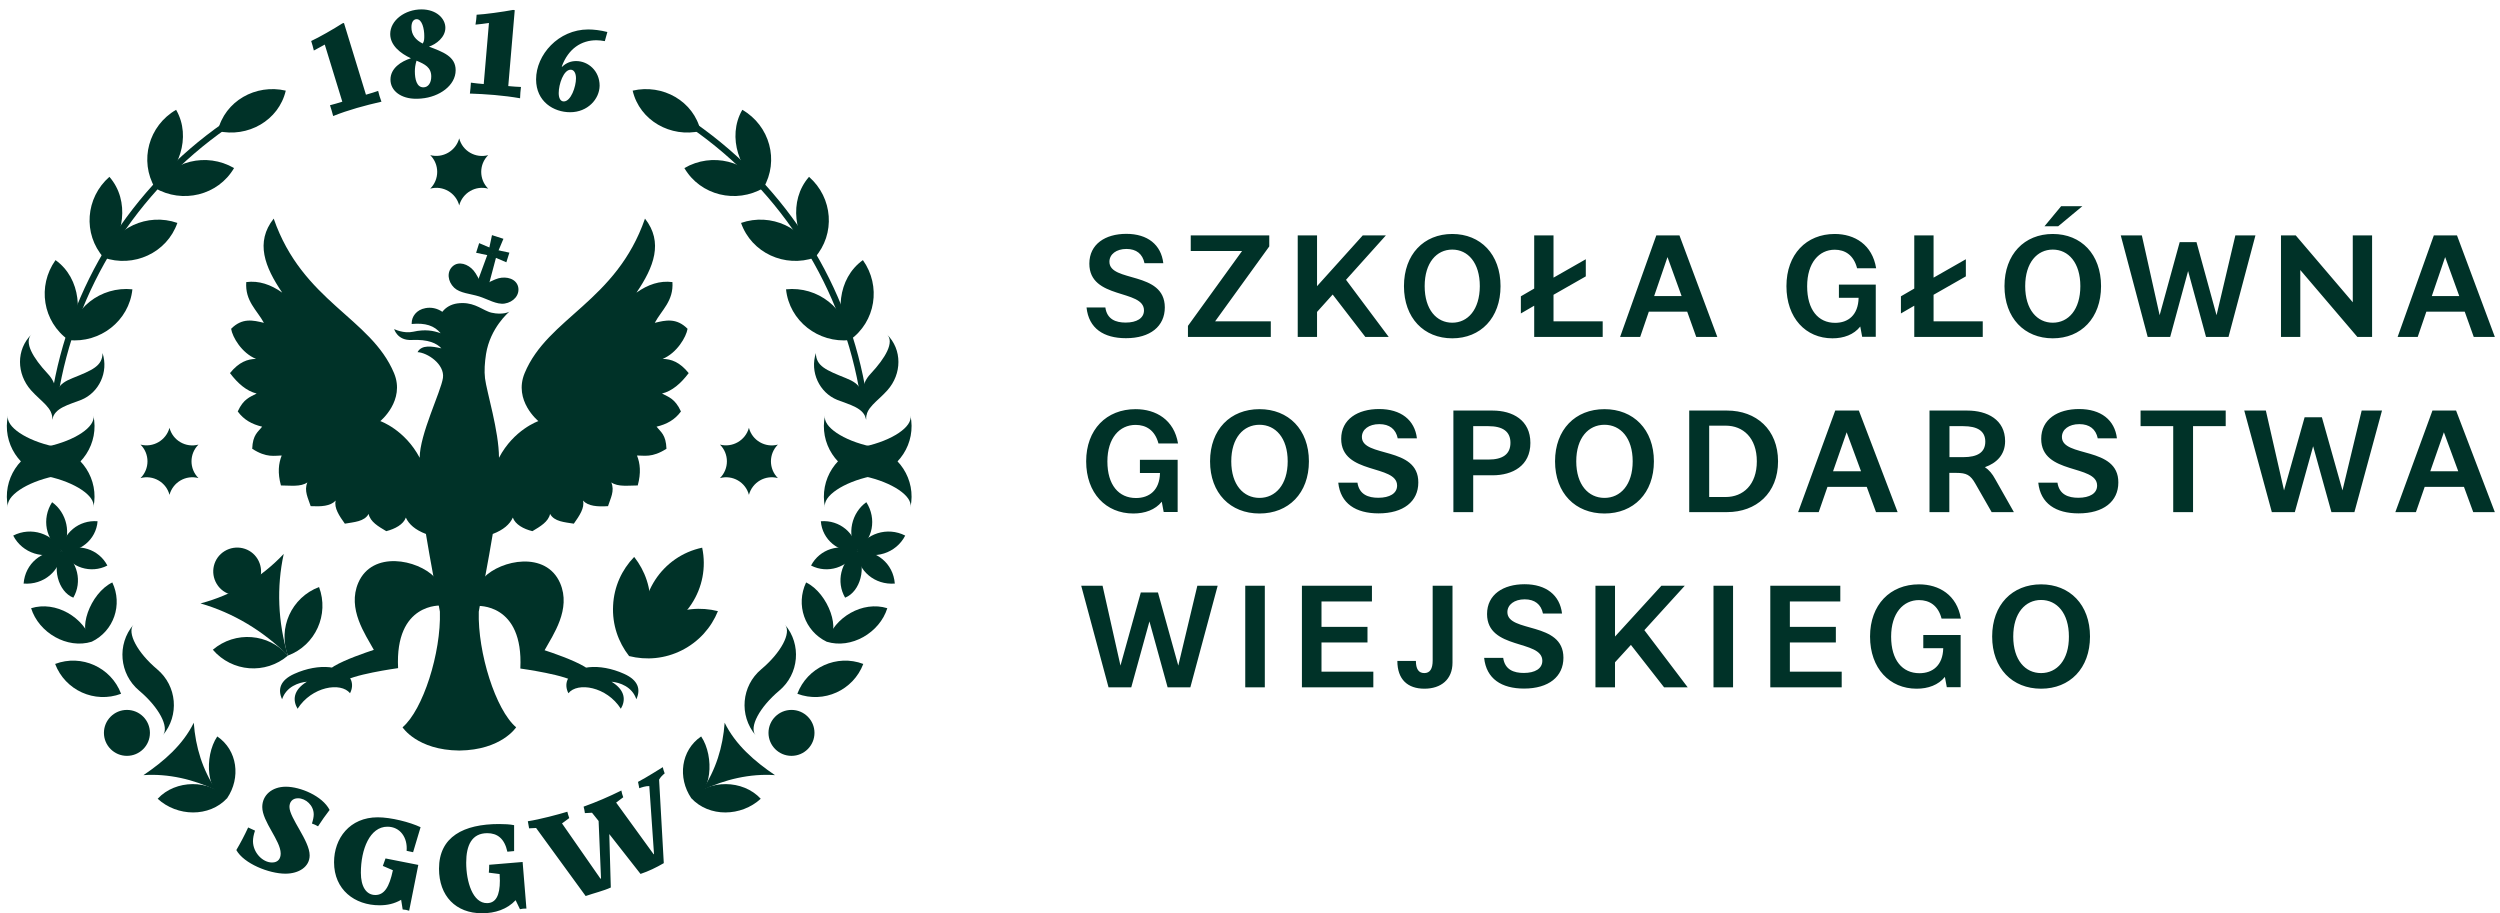 <svg width="219" height="80" viewBox="0 0 219 80" fill="none" xmlns="http://www.w3.org/2000/svg">
<path d="M178.798 58.962C177.407 58.962 176.36 57.817 176.36 55.76C176.36 53.702 177.418 52.557 178.798 52.557C180.178 52.557 181.236 53.702 181.236 55.76C181.247 57.817 180.19 58.962 178.798 58.962ZM178.798 51.189C176.282 51.189 174.513 52.968 174.513 55.76C174.513 58.551 176.282 60.33 178.798 60.33C181.314 60.33 183.084 58.551 183.084 55.76C183.084 52.968 181.314 51.189 178.798 51.189ZM168.48 55.637V56.783H170.227C170.194 58.306 169.281 58.973 168.146 58.973C166.643 58.973 165.663 57.828 165.663 55.771C165.663 53.713 166.721 52.568 168.101 52.568C169.003 52.568 169.782 53.024 170.082 54.191H171.774C171.429 52.123 169.871 51.189 168.101 51.189C165.585 51.189 163.816 52.968 163.816 55.76C163.816 58.551 165.53 60.33 167.901 60.33C168.903 60.33 169.804 60.008 170.372 59.296L170.539 60.197H171.752V55.626H168.48V55.637ZM156.792 58.84V56.282H160.821V54.914H156.792V52.69H161.211V51.311H155.078V60.208H161.333V58.84H156.792ZM150.102 60.208H151.816V51.311H150.102V60.208ZM147.842 60.208L144.047 55.203L147.586 51.311H145.538L141.475 55.76V51.311H139.761V60.208H141.475V58.017L142.867 56.493L145.772 60.208H147.842ZM132.047 53.624C132.047 52.968 132.66 52.501 133.561 52.501C134.441 52.501 134.997 52.935 135.164 53.747H136.834C136.645 52.134 135.442 51.178 133.55 51.178C131.702 51.178 130.266 52.067 130.266 53.791C130.266 56.961 135.108 56.004 135.108 57.884C135.108 58.573 134.463 58.951 133.483 58.951C132.615 58.951 131.825 58.673 131.68 57.628H130.01C130.2 59.463 131.535 60.319 133.506 60.319C135.665 60.319 136.956 59.274 136.956 57.617C136.956 54.403 132.047 55.459 132.047 53.624ZM125.502 51.311V57.861C125.502 58.584 125.269 58.962 124.768 58.962C124.256 58.962 124.033 58.584 124.033 57.895H122.408C122.408 59.518 123.309 60.33 124.779 60.33C126.237 60.33 127.239 59.518 127.239 58.05V51.311H125.502ZM115.763 58.84V56.282H119.792V54.914H115.763V52.69H120.182V51.311H114.048V60.208H120.304V58.84H115.763ZM109.073 60.208H110.798V51.311H109.084V60.208H109.073ZM104.887 51.311L103.218 58.306L101.437 51.901H99.934L98.153 58.306L96.584 51.311H94.714L97.107 60.208H99.099L100.691 54.436L102.283 60.208H104.275L106.668 51.311H104.887Z" fill="#003228"/>
<path d="M212.893 41.28L214.084 37.866L215.342 41.28H212.893ZM216.655 44.861H218.547L215.152 35.965H213.082L209.832 44.861H211.635L212.403 42.648H215.842L216.655 44.861ZM206.882 35.965L205.201 42.959L203.398 36.554H201.884L200.081 42.959L198.489 35.965H196.597L199.012 44.861H201.027L202.63 39.09L204.233 44.861H206.247L208.663 35.965H206.882ZM194.983 35.965H187.514V37.332H190.374V44.861H192.111V37.332H194.972V35.965H194.983ZM180.624 38.278C180.624 37.621 181.236 37.154 182.149 37.154C183.039 37.154 183.596 37.588 183.763 38.4H185.443C185.254 36.787 184.041 35.831 182.126 35.831C180.267 35.831 178.809 36.721 178.809 38.444C178.809 41.614 183.707 40.657 183.707 42.537C183.707 43.226 183.05 43.605 182.06 43.605C181.191 43.605 180.39 43.327 180.234 42.281H178.553C178.742 44.116 180.1 44.972 182.082 44.972C184.264 44.972 185.566 43.927 185.566 42.27C185.588 39.056 180.624 40.113 180.624 38.278ZM170.773 40.057V37.332H171.986C173.221 37.332 173.912 37.755 173.912 38.689C173.912 39.634 173.221 40.046 171.986 40.046H170.773V40.057ZM174.791 41.992C174.524 41.492 174.234 41.158 173.878 40.924C174.891 40.569 175.648 39.846 175.648 38.645C175.648 36.765 174.09 35.965 172.331 35.965H169.025V44.861H170.761V41.425H171.363C172.264 41.425 172.609 41.603 173.043 42.37L174.468 44.861H176.416L174.791 41.992ZM160.576 41.28L161.767 37.866L163.025 41.28H160.576ZM164.339 44.861H166.231L162.836 35.965H160.766L157.515 44.861H159.319L160.087 42.648H163.526L164.339 44.861ZM151.171 43.538H149.724V37.288H151.171C152.696 37.288 153.898 38.355 153.898 40.413C153.898 42.47 152.696 43.538 151.171 43.538ZM151.293 35.965H147.976V44.861H151.293C153.842 44.861 155.757 43.204 155.757 40.413C155.757 37.621 153.842 35.965 151.293 35.965ZM140.552 43.616C139.149 43.616 138.08 42.47 138.08 40.413C138.08 38.355 139.149 37.21 140.552 37.21C141.954 37.21 143.023 38.355 143.023 40.413C143.023 42.47 141.954 43.616 140.552 43.616ZM140.552 35.842C138.003 35.842 136.222 37.621 136.222 40.413C136.222 43.204 138.003 44.983 140.552 44.983C143.101 44.983 144.882 43.204 144.882 40.413C144.882 37.621 143.089 35.842 140.552 35.842ZM130.389 40.257H129.053V37.332H130.389C131.624 37.332 132.315 37.788 132.315 38.789C132.315 39.801 131.624 40.257 130.389 40.257ZM130.745 35.965H127.317V44.861H129.053V41.636H130.745C132.504 41.636 134.062 40.802 134.062 38.8C134.062 36.799 132.504 35.965 130.745 35.965ZM119.302 38.278C119.302 37.621 119.914 37.154 120.827 37.154C121.718 37.154 122.274 37.588 122.441 38.4H124.122C123.933 36.787 122.72 35.831 120.805 35.831C118.946 35.831 117.488 36.721 117.488 38.444C117.488 41.614 122.386 40.657 122.386 42.537C122.386 43.226 121.729 43.605 120.738 43.605C119.87 43.605 119.068 43.327 118.913 42.281H117.232C117.421 44.116 118.779 44.972 120.76 44.972C122.942 44.972 124.244 43.927 124.244 42.27C124.267 39.056 119.302 40.113 119.302 38.278ZM110.331 43.616C108.928 43.616 107.859 42.47 107.859 40.413C107.859 38.355 108.928 37.21 110.331 37.21C111.733 37.21 112.802 38.355 112.802 40.413C112.802 42.47 111.722 43.616 110.331 43.616ZM110.331 35.842C107.782 35.842 106.001 37.621 106.001 40.413C106.001 43.204 107.782 44.983 110.331 44.983C112.88 44.983 114.661 43.204 114.661 40.413C114.661 37.621 112.868 35.842 110.331 35.842ZM99.856 40.291V41.436H101.615C101.581 42.959 100.669 43.627 99.511 43.627C97.997 43.627 97.007 42.481 97.007 40.424C97.007 38.367 98.075 37.221 99.478 37.221C100.39 37.221 101.17 37.677 101.481 38.845H103.196C102.85 36.776 101.27 35.842 99.478 35.842C96.929 35.842 95.148 37.621 95.148 40.413C95.148 43.204 96.884 44.983 99.277 44.983C100.29 44.983 101.203 44.661 101.771 43.949L101.938 44.85H103.162V40.279H99.856V40.291Z" fill="#003228"/>
<path d="M213.027 25.934L214.195 22.52L215.431 25.934H213.027ZM216.7 29.515H218.548L215.231 20.618H213.205L210.032 29.515H211.791L212.548 27.302H215.91L216.7 29.515ZM206.103 20.618V26.479L201.105 20.618H199.814V29.515H201.506V23.654L206.504 29.515H207.795V20.618H206.103ZM195.818 20.618L194.17 27.613L192.412 21.208H190.942L189.184 27.613L187.625 20.618H185.778L188.137 29.515H190.108L191.677 23.743L193.247 29.515H195.217L197.577 20.618H195.818ZM179.822 28.269C178.453 28.269 177.407 27.124 177.407 25.067C177.407 23.009 178.453 21.864 179.822 21.864C181.192 21.864 182.238 23.009 182.238 25.067C182.238 27.124 181.192 28.269 179.822 28.269ZM179.822 20.496C177.34 20.496 175.593 22.275 175.593 25.067C175.593 27.858 177.34 29.637 179.822 29.637C182.305 29.637 184.052 27.858 184.052 25.067C184.052 22.275 182.316 20.496 179.822 20.496ZM179.099 19.818H180.301L182.416 18.061H180.557L179.099 19.818ZM169.381 28.147V25.823L172.209 24.21V22.709L169.381 24.322V20.618H167.69V25.278L166.521 25.956V27.458L167.69 26.779V29.515H173.689V28.147H169.381ZM161.089 24.944V26.09H162.814C162.781 27.613 161.89 28.281 160.755 28.281C159.274 28.281 158.306 27.135 158.306 25.078C158.306 23.02 159.352 21.875 160.721 21.875C161.612 21.875 162.38 22.331 162.681 23.499H164.35C164.016 21.43 162.469 20.496 160.721 20.496C158.239 20.496 156.492 22.275 156.492 25.067C156.492 27.858 158.184 29.637 160.521 29.637C161.512 29.637 162.402 29.315 162.959 28.603L163.126 29.504H164.317V24.933H161.089V24.944ZM144.904 25.934L146.073 22.52L147.308 25.934H144.904ZM148.589 29.515H150.436L147.119 20.618H145.093L141.921 29.515H143.68L144.437 27.302H147.798L148.589 29.515ZM136.088 28.147V25.823L138.916 24.21V22.709L136.088 24.322V20.618H134.396V25.278L133.228 25.956V27.458L134.396 26.779V29.515H140.396V28.147H136.088ZM127.217 28.269C125.848 28.269 124.801 27.124 124.801 25.067C124.801 23.009 125.848 21.864 127.217 21.864C128.586 21.864 129.632 23.009 129.632 25.067C129.621 27.124 128.586 28.269 127.217 28.269ZM127.217 20.496C124.735 20.496 122.987 22.275 122.987 25.067C122.987 27.858 124.735 29.637 127.217 29.637C129.699 29.637 131.447 27.858 131.447 25.067C131.447 22.275 129.699 20.496 127.217 20.496ZM121.651 29.515L117.911 24.511L121.406 20.618H119.38L115.373 25.067V20.618H113.681V29.515H115.373V27.324L116.742 25.801L119.603 29.515H121.651ZM106.446 28.147L111.188 21.586V20.618H104.309V21.986H108.806L104.064 28.547V29.515H111.322V28.147H106.446ZM97.185 22.931C97.185 22.275 97.786 21.808 98.677 21.808C99.545 21.808 100.09 22.242 100.257 23.054H101.905C101.715 21.441 100.535 20.485 98.665 20.485C96.84 20.485 95.426 21.375 95.426 23.098C95.426 26.268 100.213 25.311 100.213 27.191C100.213 27.88 99.567 28.258 98.61 28.258C97.753 28.258 96.974 27.98 96.829 26.935H95.181C95.371 28.77 96.684 29.626 98.632 29.626C100.769 29.626 102.038 28.581 102.038 26.924C102.027 23.71 97.185 24.766 97.185 22.931Z" fill="#003228"/>
<path d="M4.719 41.725C2.292 42.248 0.489 43.46 0.7 44.439C0.177 42.014 1.735 39.623 4.162 39.112C6.589 38.589 8.392 37.377 8.18 36.398C8.704 38.812 7.156 41.203 4.719 41.725Z" fill="#003228"/>
<path d="M4.162 41.725C6.589 42.248 8.392 43.46 8.18 44.439C8.704 42.014 7.145 39.623 4.719 39.112C2.292 38.589 0.489 37.377 0.7 36.398C0.177 38.812 1.724 41.203 4.162 41.725Z" fill="#003228"/>
<path d="M75.735 41.725C78.162 42.248 79.965 43.46 79.754 44.439C80.277 42.014 78.719 39.623 76.292 39.112C73.865 38.589 72.062 37.377 72.273 36.398C71.75 38.812 73.298 41.203 75.735 41.725Z" fill="#003228"/>
<path d="M76.291 41.725C73.865 42.248 72.062 43.46 72.273 44.439C71.75 42.014 73.308 39.623 75.735 39.112C78.161 38.589 79.965 37.377 79.753 36.398C80.276 38.812 78.729 41.203 76.291 41.725Z" fill="#003228"/>
<path d="M12.188 60.497C13.924 61.954 14.848 63.7 14.269 64.401C15.728 62.666 15.505 60.086 13.768 58.629C12.032 57.172 11.108 55.426 11.687 54.726C10.229 56.449 10.451 59.041 12.188 60.497Z" fill="#003228"/>
<path d="M68.266 60.497C66.53 61.954 65.606 63.7 66.184 64.401C64.726 62.666 64.949 60.086 66.685 58.629C68.422 57.172 69.346 55.426 68.767 54.726C70.225 56.449 70.002 59.041 68.266 60.497Z" fill="#003228"/>
<path d="M18.944 69.227C16.996 68.281 14.725 67.748 12.566 67.903C14.358 66.691 16.028 65.246 16.974 63.31C17.13 65.457 17.742 67.436 18.944 69.227Z" fill="#003228"/>
<path d="M19.901 69.916C18.332 71.618 15.516 71.54 13.812 69.972C15.382 68.27 18.365 68.27 19.901 69.916Z" fill="#003228"/>
<path d="M19.901 69.916C21.103 68.137 20.814 65.724 19.033 64.512C17.831 66.291 18.098 69.727 19.901 69.916Z" fill="#003228"/>
<path d="M8.036 56.215C5.887 56.882 3.394 55.426 2.726 53.279C4.874 52.612 7.368 54.058 8.036 56.215Z" fill="#003228"/>
<path d="M8.036 56.215C9.973 55.281 10.763 52.968 9.839 51.022C7.891 51.956 6.667 55.37 8.036 56.215Z" fill="#003228"/>
<path d="M8.548 45.662C8.425 47.285 6.978 48.453 5.353 48.32C5.487 46.696 6.923 45.528 8.548 45.662Z" fill="#003228"/>
<path d="M5.431 48.285C5.297 50.031 3.817 51.254 2.069 51.121C2.203 49.364 3.683 48.141 5.431 48.285Z" fill="#003228"/>
<path d="M9.405 49.542C7.958 50.287 6.177 49.72 5.431 48.285C6.889 47.54 8.659 48.107 9.405 49.542Z" fill="#003228"/>
<path d="M5.431 48.275C3.873 49.075 1.958 48.475 1.157 46.918C2.715 46.117 4.63 46.718 5.431 48.275Z" fill="#003228"/>
<path d="M4.563 43.993C5.843 44.894 6.322 46.807 5.409 48.23C3.973 47.329 3.639 45.428 4.563 43.993Z" fill="#003228"/>
<path d="M5.398 48.241C6.823 49.153 7.223 50.988 6.422 52.356C6.433 52.345 6.433 52.356 6.422 52.356C5.086 51.833 4.496 49.654 5.398 48.241Z" fill="#003228"/>
<path d="M6.01 29.792C3.739 28.18 3.249 25.055 4.863 22.786C7.123 24.399 7.312 27.679 6.01 29.792Z" fill="#003228"/>
<path d="M5.999 29.792C8.77 30.081 11.308 28.113 11.598 25.344C8.826 25.055 6.288 27.023 5.999 29.792Z" fill="#003228"/>
<path d="M9.082 22.575C7.245 20.485 7.49 17.326 9.583 15.491C11.419 17.593 10.841 20.818 9.082 22.575Z" fill="#003228"/>
<path d="M9.07 22.564C11.697 23.487 14.625 22.152 15.537 19.528C12.922 18.616 9.994 19.939 9.07 22.564Z" fill="#003228"/>
<path d="M13.579 16.47C12.177 14.068 13.023 11.009 15.427 9.619C16.818 12.032 15.627 15.091 13.579 16.47Z" fill="#003228"/>
<path d="M13.568 16.469C15.972 17.87 19.1 17.125 20.503 14.723C18.098 13.322 14.97 14.067 13.568 16.469Z" fill="#003228"/>
<path d="M2.759 29.292C1.401 30.627 1.446 32.751 2.715 34.185C3.616 35.197 4.663 35.742 4.574 36.765L4.785 35.62C4.919 34.775 5.119 33.718 4.184 32.739C2.882 31.349 2.08 29.959 2.759 29.292Z" fill="#003228"/>
<path d="M8.982 30.927C9.527 32.595 8.67 34.397 7.112 35.03C6.11 35.431 4.73 35.72 4.585 36.776C4.585 36.776 4.585 36.598 4.618 36.22C4.808 34.196 4.997 33.663 6.366 33.118C8.08 32.428 8.971 32.072 8.982 30.927Z" fill="#003228"/>
<path d="M19.078 11.477C19.69 8.852 22.406 7.329 25.033 7.94C24.421 10.565 21.694 12.088 19.078 11.477Z" fill="#003228"/>
<path d="M4.563 36.542C4.563 36.542 4.585 36.231 4.629 36.053C4.718 35.73 5.008 35.219 5.075 34.796C6.588 25.299 11.898 16.803 19.879 11.231L19.556 10.775C11.453 16.436 6.054 25.066 4.529 34.718C4.462 35.141 4.329 35.541 4.54 36.164C4.596 36.342 4.563 36.542 4.563 36.542Z" fill="#003228"/>
<path d="M11.119 66.213C12.232 66.213 13.134 65.312 13.134 64.2C13.134 63.089 12.232 62.188 11.119 62.188C10.007 62.188 9.104 63.089 9.104 64.2C9.104 65.312 10.007 66.213 11.119 66.213Z" fill="#003228"/>
<path d="M4.83 58.161C7.145 57.283 9.738 58.462 10.607 60.775C8.291 61.642 5.709 60.474 4.83 58.161Z" fill="#003228"/>
<path d="M61.51 69.227C63.458 68.281 65.728 67.748 67.888 67.903C66.096 66.691 64.426 65.246 63.48 63.31C63.324 65.457 62.712 67.436 61.51 69.227Z" fill="#003228"/>
<path d="M60.552 69.916C62.122 71.618 64.938 71.54 66.641 69.972C65.072 68.27 62.088 68.27 60.552 69.916Z" fill="#003228"/>
<path d="M60.552 69.916C59.35 68.137 59.64 65.724 61.421 64.512C62.623 66.291 62.356 69.727 60.552 69.916Z" fill="#003228"/>
<path d="M72.418 56.215C74.566 56.882 77.06 55.426 77.728 53.279C75.579 52.612 73.086 54.058 72.418 56.215Z" fill="#003228"/>
<path d="M72.418 56.215C70.481 55.281 69.691 52.968 70.615 51.022C72.563 51.956 73.787 55.37 72.418 56.215Z" fill="#003228"/>
<path d="M71.906 45.662C72.028 47.285 73.475 48.453 75.1 48.32C74.967 46.696 73.531 45.528 71.906 45.662Z" fill="#003228"/>
<path d="M75.023 48.285C75.156 50.031 76.637 51.254 78.385 51.121C78.251 49.364 76.77 48.141 75.023 48.285Z" fill="#003228"/>
<path d="M71.049 49.542C72.496 50.287 74.277 49.72 75.023 48.285C73.564 47.54 71.795 48.107 71.049 49.542Z" fill="#003228"/>
<path d="M75.023 48.275C76.581 49.075 78.496 48.475 79.297 46.918C77.739 46.117 75.824 46.718 75.023 48.275Z" fill="#003228"/>
<path d="M75.891 43.993C74.611 44.894 74.132 46.807 75.045 48.23C76.481 47.329 76.814 45.428 75.891 43.993Z" fill="#003228"/>
<path d="M75.056 48.241C73.631 49.153 73.231 50.988 74.032 52.356C74.021 52.345 74.021 52.356 74.032 52.356C75.368 51.833 75.958 49.654 75.056 48.241Z" fill="#003228"/>
<path d="M74.444 29.792C76.715 28.18 77.204 25.055 75.59 22.786C73.331 24.399 73.141 27.679 74.444 29.792Z" fill="#003228"/>
<path d="M74.455 29.792C71.683 30.081 69.145 28.113 68.856 25.344C71.628 25.055 74.165 27.023 74.455 29.792Z" fill="#003228"/>
<path d="M71.372 22.575C73.208 20.485 72.963 17.326 70.871 15.491C69.034 17.593 69.613 20.818 71.372 22.575Z" fill="#003228"/>
<path d="M71.383 22.564C68.756 23.487 65.829 22.152 64.916 19.528C67.532 18.616 70.459 19.939 71.383 22.564Z" fill="#003228"/>
<path d="M66.875 16.47C68.277 14.068 67.431 11.009 65.027 9.619C63.636 12.032 64.826 15.091 66.875 16.47Z" fill="#003228"/>
<path d="M66.886 16.469C64.481 17.87 61.354 17.125 59.951 14.723C62.355 13.322 65.483 14.067 66.886 16.469Z" fill="#003228"/>
<path d="M77.695 29.292C79.052 30.627 79.008 32.762 77.739 34.185C76.837 35.197 75.791 35.742 75.88 36.765L75.669 35.62C75.535 34.775 75.335 33.718 76.27 32.739C77.572 31.349 78.374 29.959 77.695 29.292Z" fill="#003228"/>
<path d="M71.472 30.927C70.927 32.595 71.784 34.397 73.342 35.03C74.344 35.431 75.724 35.72 75.869 36.776C75.869 36.776 75.869 36.598 75.836 36.22C75.646 34.196 75.457 33.663 74.088 33.118C72.374 32.428 71.483 32.072 71.472 30.927Z" fill="#003228"/>
<path d="M61.376 11.477C60.764 8.852 58.048 7.329 55.421 7.94C56.033 10.565 58.76 12.088 61.376 11.477Z" fill="#003228"/>
<path d="M75.891 36.542C75.891 36.542 75.869 36.231 75.824 36.053C75.735 35.73 75.446 35.219 75.379 34.796C73.865 25.299 68.556 16.803 60.575 11.231L60.898 10.775C69.001 16.436 74.4 25.066 75.924 34.718C75.991 35.141 76.125 35.541 75.913 36.164C75.858 36.342 75.891 36.542 75.891 36.542Z" fill="#003228"/>
<path d="M69.335 66.213C70.447 66.213 71.349 65.312 71.349 64.2C71.349 63.089 70.447 62.188 69.335 62.188C68.222 62.188 67.32 63.089 67.32 64.2C67.32 65.312 68.222 66.213 69.335 66.213Z" fill="#003228"/>
<path d="M75.624 58.161C73.308 57.283 70.715 58.462 69.847 60.775C72.162 61.642 74.744 60.474 75.624 58.161Z" fill="#003228"/>
<path d="M42.765 16.526C41.952 15.714 41.952 14.402 42.765 13.59C41.663 13.89 40.516 13.234 40.227 12.122C39.926 13.223 38.791 13.879 37.689 13.59C38.502 14.402 38.502 15.714 37.689 16.526C38.791 16.226 39.938 16.882 40.227 17.994C40.527 16.882 41.663 16.226 42.765 16.526Z" fill="#003228"/>
<path d="M68.144 41.881C67.331 41.07 67.331 39.757 68.144 38.946C67.042 39.246 65.895 38.59 65.606 37.477C65.305 38.578 64.17 39.235 63.068 38.946C63.88 39.757 63.88 41.07 63.068 41.881C64.17 41.581 65.316 42.237 65.606 43.349C65.906 42.237 67.042 41.581 68.144 41.881Z" fill="#003228"/>
<path d="M17.386 41.881C16.573 41.07 16.573 39.757 17.386 38.946C16.284 39.246 15.137 38.59 14.848 37.477C14.547 38.578 13.412 39.235 12.31 38.946C13.123 39.757 13.123 41.07 12.31 41.881C13.412 41.581 14.559 42.237 14.848 43.349C15.149 42.237 16.284 41.581 17.386 41.881Z" fill="#003228"/>
<path d="M38.669 53.046C38.669 53.046 34.584 52.746 34.873 58.528C34.873 58.528 30.576 59.118 29.986 59.807C29.085 60.797 28.272 58.951 29.252 58.362C30.265 57.761 32.012 57.172 32.747 56.927C32.012 55.581 30.398 53.335 31.389 51.044C32.624 48.208 36.565 49.009 38.068 50.555L38.669 53.046Z" fill="#003228"/>
<path d="M41.786 53.08C41.786 53.08 45.871 52.78 45.581 58.563C45.581 58.563 49.878 59.152 50.468 59.842C51.37 60.831 52.182 58.985 51.203 58.396C50.19 57.795 48.442 57.206 47.707 56.961C48.442 55.616 50.056 53.369 49.065 51.078C47.83 48.242 43.889 49.043 42.387 50.589L41.786 53.08Z" fill="#003228"/>
<path d="M36.765 40.102C35.463 37.633 33.315 36.888 33.315 36.888C33.315 36.888 35.519 35.087 34.517 32.684C32.48 27.825 26.502 26.434 23.976 19.15C22.339 21.219 23.196 23.387 24.721 25.634C23.72 24.922 22.673 24.566 21.571 24.711C21.46 26.379 22.506 27.157 23.119 28.281C22.161 28.047 21.215 27.825 20.247 28.803C20.358 29.526 21.171 30.927 22.428 31.439C21.694 31.45 20.937 31.706 20.146 32.684C20.837 33.596 21.593 34.252 22.484 34.475C21.916 34.775 21.337 34.92 20.826 36.043C21.36 36.777 22.072 37.166 22.963 37.377C22.607 37.844 22.139 38.067 22.094 39.312C23.363 40.135 24.065 39.902 24.677 39.902C24.399 40.602 24.309 41.425 24.61 42.526C25.434 42.526 26.335 42.671 26.925 42.259C26.614 43.005 27.003 43.661 27.215 44.339C28.139 44.383 28.929 44.35 29.408 43.85C29.241 44.484 29.73 45.206 30.209 45.874C31.022 45.729 31.923 45.696 32.291 45.017C32.435 45.718 33.148 46.118 33.838 46.53C34.617 46.33 35.34 45.94 35.552 45.34C35.819 45.929 36.376 46.419 37.311 46.775C37.7 49.154 38.246 51.957 38.535 53.58C38.646 57.195 37.055 62.188 35.263 63.712C35.263 63.712 36.543 65.713 40.227 65.747H40.238H40.249C43.934 65.702 45.214 63.712 45.214 63.712C43.422 62.188 41.841 57.184 41.941 53.58C42.219 51.957 42.776 49.154 43.166 46.775C44.101 46.419 44.657 45.929 44.924 45.34C45.136 45.94 45.859 46.341 46.639 46.53C47.329 46.118 48.041 45.707 48.186 45.017C48.553 45.696 49.455 45.74 50.267 45.874C50.746 45.195 51.236 44.484 51.069 43.85C51.536 44.35 52.338 44.395 53.262 44.339C53.473 43.661 53.863 43.016 53.551 42.259C54.141 42.671 55.043 42.526 55.866 42.526C56.167 41.425 56.078 40.591 55.8 39.902C56.412 39.891 57.113 40.124 58.382 39.312C58.337 38.067 57.881 37.844 57.514 37.377C58.404 37.166 59.117 36.777 59.651 36.043C59.139 34.92 58.56 34.775 57.992 34.475C58.883 34.252 59.64 33.596 60.33 32.684C59.539 31.706 58.794 31.45 58.048 31.439C59.295 30.927 60.118 29.515 60.23 28.803C59.261 27.825 58.304 28.047 57.358 28.281C57.959 27.157 59.016 26.368 58.905 24.711C57.803 24.566 56.757 24.922 55.755 25.634C57.28 23.398 58.126 21.219 56.501 19.15C53.974 26.434 47.985 27.814 45.96 32.684C44.958 35.098 47.162 36.888 47.162 36.888C47.162 36.888 45.002 37.633 43.711 40.102C43.711 37.767 42.631 34.319 42.487 33.14C42.409 32.507 42.464 31.739 42.576 31.016C42.943 28.714 44.568 27.346 44.624 27.302C44.59 27.324 44.034 27.613 43.054 27.391C42.954 27.369 42.854 27.335 42.754 27.291C42.064 27.013 41.351 26.401 40.06 26.579C39.504 26.657 39.058 26.924 38.769 27.291C38.758 27.302 38.758 27.302 38.747 27.313C38.268 26.991 37.767 26.902 37.277 26.991C36.465 27.135 36.064 27.747 36.064 28.303C36.064 28.381 36.064 28.381 36.064 28.381C37.266 28.27 38.045 28.525 38.602 29.192C37.956 28.959 37.244 28.826 36.198 29.059C35.352 29.248 34.528 28.826 34.528 28.826C34.528 28.826 34.806 29.849 36.064 29.782C37.522 29.715 38.257 30.071 38.669 30.516C37.834 30.327 36.932 30.182 36.576 30.849C37.422 30.883 38.969 31.895 38.802 33.107C38.624 34.319 36.765 38.045 36.765 40.102Z" fill="#003228"/>
<path d="M25.779 59.03C24.543 59.586 24.31 60.386 24.71 61.254C25.078 60.153 26.157 59.786 26.881 59.719C25.645 60.475 25.645 61.376 26.068 62.088C27.304 60.142 29.864 59.719 30.666 60.731L30.654 60.742C30.866 60.342 30.899 59.919 30.743 59.552C30.176 58.285 27.95 58.051 25.779 59.03Z" fill="#003228"/>
<path d="M54.675 59.03C55.911 59.586 56.145 60.386 55.744 61.254C55.377 60.153 54.297 59.786 53.573 59.719C54.809 60.475 54.809 61.376 54.386 62.088C53.15 60.142 50.59 59.719 49.789 60.731L49.8 60.742C49.588 60.342 49.555 59.919 49.711 59.552C50.279 58.285 52.505 58.051 54.675 59.03Z" fill="#003228"/>
<path fill-rule="evenodd" clip-rule="evenodd" d="M42.208 25.178C42.565 24.8 43.377 24.455 43.666 24.378C44.39 24.189 45.225 24.422 45.392 25.134C45.548 25.846 44.98 26.468 44.212 26.591C43.511 26.702 42.743 26.212 41.975 25.968C41.195 25.723 40.294 25.69 39.782 25.201C39.225 24.667 39.114 23.822 39.648 23.332C40.182 22.843 41.006 23.132 41.485 23.699C41.674 23.91 42.13 24.667 42.208 25.178Z" fill="#003228"/>
<path d="M42.587 25.823L41.529 25.49L42.787 22.064L43.522 22.298L42.587 25.823Z" fill="#003228"/>
<path d="M43.098 20.597L44.1 20.919L43.521 22.298L42.787 22.065L43.098 20.597Z" fill="#003228"/>
<path d="M41.707 22.143L41.974 21.298L43.254 21.843L43.076 22.432L41.707 22.143Z" fill="#003228"/>
<path d="M44.623 22.132L44.356 22.977L43.076 22.432L43.254 21.843L44.623 22.132Z" fill="#003228"/>
<path d="M61.51 47.976C62.255 51.501 60.007 54.959 56.478 55.705C55.733 52.179 57.992 48.721 61.51 47.976Z" fill="#003228"/>
<path d="M59.74 56.961C61.231 56.205 62.311 54.97 62.89 53.536C61.387 53.158 59.751 53.291 58.259 54.047C57.592 54.392 57.002 54.826 56.501 55.337C56.768 54.681 56.924 53.958 56.968 53.213C57.057 51.545 56.512 49.999 55.554 48.787C54.475 49.899 53.785 51.389 53.707 53.046C53.618 54.715 54.163 56.26 55.109 57.472C56.612 57.851 58.248 57.717 59.74 56.961Z" fill="#003228"/>
<path d="M25.222 57.429C23.541 55.472 20.603 55.249 18.644 56.917C20.324 58.875 23.263 59.108 25.222 57.429Z" fill="#003228"/>
<path d="M25.222 57.429C24.32 55.016 25.533 52.336 27.949 51.424C28.85 53.837 27.637 56.528 25.222 57.429Z" fill="#003228"/>
<path d="M17.564 52.859C20.413 53.681 23.063 55.261 25.222 57.429C24.343 54.505 24.22 51.424 24.855 48.522C22.873 50.623 20.358 52.125 17.564 52.859Z" fill="#003228"/>
<path d="M21.872 51.846C22.862 51.246 23.163 49.956 22.562 48.966C21.961 47.976 20.669 47.676 19.679 48.276C18.688 48.877 18.387 50.167 18.989 51.157C19.59 52.146 20.881 52.458 21.872 51.846Z" fill="#003228"/>
<path d="M49.388 8.886C50.011 8.886 50.457 7.596 50.457 6.862C50.457 6.439 50.301 6.106 49.989 6.106C49.366 6.106 48.943 7.385 48.943 8.152C48.943 8.619 49.11 8.886 49.388 8.886ZM49.944 9.831C48.509 9.831 46.961 8.908 46.961 6.951C46.961 4.804 48.909 2.58 51.536 2.58C51.993 2.58 52.594 2.647 53.206 2.803L52.983 3.603C52.727 3.559 52.482 3.526 52.249 3.526C50.935 3.526 49.789 4.248 49.21 5.828L49.243 5.85C49.622 5.483 50.045 5.349 50.468 5.349C51.536 5.349 52.527 6.217 52.527 7.507C52.516 8.675 51.481 9.831 49.944 9.831ZM41.162 8.196C41.207 7.874 41.229 7.574 41.251 7.24C41.618 7.296 41.997 7.329 42.375 7.362L42.832 2.013C42.464 2.08 42.019 2.113 41.652 2.158C41.696 1.88 41.741 1.579 41.752 1.29C42.464 1.257 44.067 1.035 44.947 0.868L45.091 0.89L44.524 7.54C44.891 7.574 45.269 7.607 45.637 7.618C45.603 7.952 45.559 8.274 45.559 8.608C44.101 8.352 42.542 8.241 41.162 8.196ZM37.088 7.651C37.511 7.651 37.778 7.262 37.778 6.706C37.778 5.905 37.233 5.627 36.487 5.316C36.376 5.683 36.342 5.972 36.342 6.25C36.342 6.929 36.498 7.651 37.088 7.651ZM37.032 3.815C37.166 3.603 37.166 3.403 37.166 3.136C37.166 2.558 36.988 1.68 36.498 1.68C36.22 1.68 36.042 1.935 36.042 2.38C36.031 3.047 36.42 3.514 37.032 3.815ZM36.91 8.63C36.754 8.641 36.654 8.652 36.443 8.652C35.151 8.652 34.205 7.974 34.205 6.973C34.205 5.972 35.14 5.372 35.997 5.105C35.084 4.682 34.183 3.982 34.183 2.981C34.183 1.78 35.474 0.823 36.921 0.823C38.235 0.823 39.014 1.624 39.014 2.436C39.014 3.27 38.201 3.881 37.578 4.082C38.78 4.549 39.915 4.927 39.915 6.15C39.915 7.496 38.48 8.497 36.91 8.63ZM29.185 10.165C29.107 9.842 29.007 9.531 28.907 9.219C29.263 9.13 29.63 9.019 29.986 8.908L28.45 3.904C28.128 4.093 27.805 4.248 27.493 4.426C27.426 4.148 27.348 3.859 27.259 3.592C27.916 3.292 29.241 2.536 29.997 2.047L30.131 2.013L32.057 8.296C32.413 8.196 32.947 8.03 33.125 7.963C33.203 8.285 33.27 8.519 33.415 8.908C32.001 9.231 30.51 9.631 29.185 10.165Z" fill="#003228"/>
<path d="M46.961 72.53C46.783 72.53 46.516 72.563 46.349 72.563L46.238 71.941C47.273 71.785 48.932 71.34 49.7 71.106C49.722 71.207 49.8 71.496 49.867 71.663C49.622 71.829 49.499 71.952 49.232 72.13L52.605 76.978L52.649 76.956L52.438 71.918L51.859 71.195C51.681 71.195 51.414 71.229 51.236 71.229C51.214 71.04 51.169 70.817 51.124 70.662C52.271 70.25 53.306 69.805 54.43 69.249C54.464 69.438 54.531 69.672 54.597 69.839C54.364 70.006 54.23 70.117 53.974 70.306L57.258 74.832L57.291 74.821L56.879 68.86C56.579 68.849 56.2 68.971 56 69.049C55.967 68.894 55.933 68.66 55.889 68.493C56.601 68.126 57.892 67.303 58.059 67.203C58.081 67.337 58.159 67.57 58.226 67.748C58.026 67.915 57.892 68.037 57.736 68.293L58.148 75.611C57.48 76 56.812 76.322 56.111 76.556L53.373 73.064L53.507 77.746C52.883 78.035 52.004 78.246 51.303 78.491L46.961 72.53ZM45.169 78.858C44.423 79.658 43.355 80.003 42.231 80.003C39.927 80.003 38.457 78.491 38.457 76.1C38.457 73.297 40.617 72.185 43.722 72.185C44.179 72.185 44.668 72.207 45.036 72.285V74.554L44.446 74.61C44.19 73.442 43.555 72.986 42.687 72.986C41.318 72.986 40.839 74.065 40.839 75.566C40.839 77.234 41.407 79.136 42.676 79.114C43.433 79.102 43.789 78.446 43.789 77.145C43.789 76.967 43.778 76.778 43.767 76.567C43.455 76.522 43.021 76.478 42.821 76.445C42.843 76.233 42.854 75.966 42.854 75.755L45.782 75.51L46.115 79.592C45.915 79.581 45.737 79.603 45.548 79.647L45.169 78.858ZM33.248 79.303C31.066 79.303 29.263 77.935 29.263 75.533C29.263 73.442 30.632 71.596 33.092 71.596C34.239 71.596 35.908 72.018 36.843 72.463L36.187 74.654L35.619 74.532C35.719 73.386 35.062 72.419 33.938 72.419C32.402 72.419 31.612 74.387 31.612 76.456C31.612 77.646 32.068 78.402 32.881 78.402C33.66 78.402 34.105 77.712 34.417 76.233C34.127 76.1 33.715 75.933 33.537 75.855C33.615 75.655 33.704 75.41 33.771 75.199L36.643 75.766L35.842 79.781C35.663 79.714 35.463 79.681 35.274 79.67L35.14 78.824C34.539 79.169 33.927 79.303 33.248 79.303ZM25 76.534C23.575 76.534 21.36 75.655 20.703 74.465C21.082 73.82 21.427 73.164 21.738 72.486C21.939 72.586 22.139 72.675 22.339 72.763C22.217 73.119 22.161 73.431 22.161 73.687C22.161 74.676 22.996 75.555 23.831 75.555C24.365 75.555 24.588 75.21 24.588 74.765C24.588 73.642 22.974 71.974 22.974 70.695C22.974 69.661 23.82 68.916 25.044 68.916C26.291 68.916 28.239 69.716 28.873 70.951C28.517 71.418 28.172 71.896 27.86 72.385C27.694 72.285 27.515 72.207 27.326 72.141C27.426 71.829 27.482 71.562 27.482 71.34C27.482 70.55 26.781 69.928 26.102 69.928C25.59 69.928 25.356 70.284 25.356 70.684C25.356 71.663 27.126 73.642 27.126 74.932C27.126 75.933 26.18 76.534 25 76.534Z" fill="#003228"/>
</svg>
